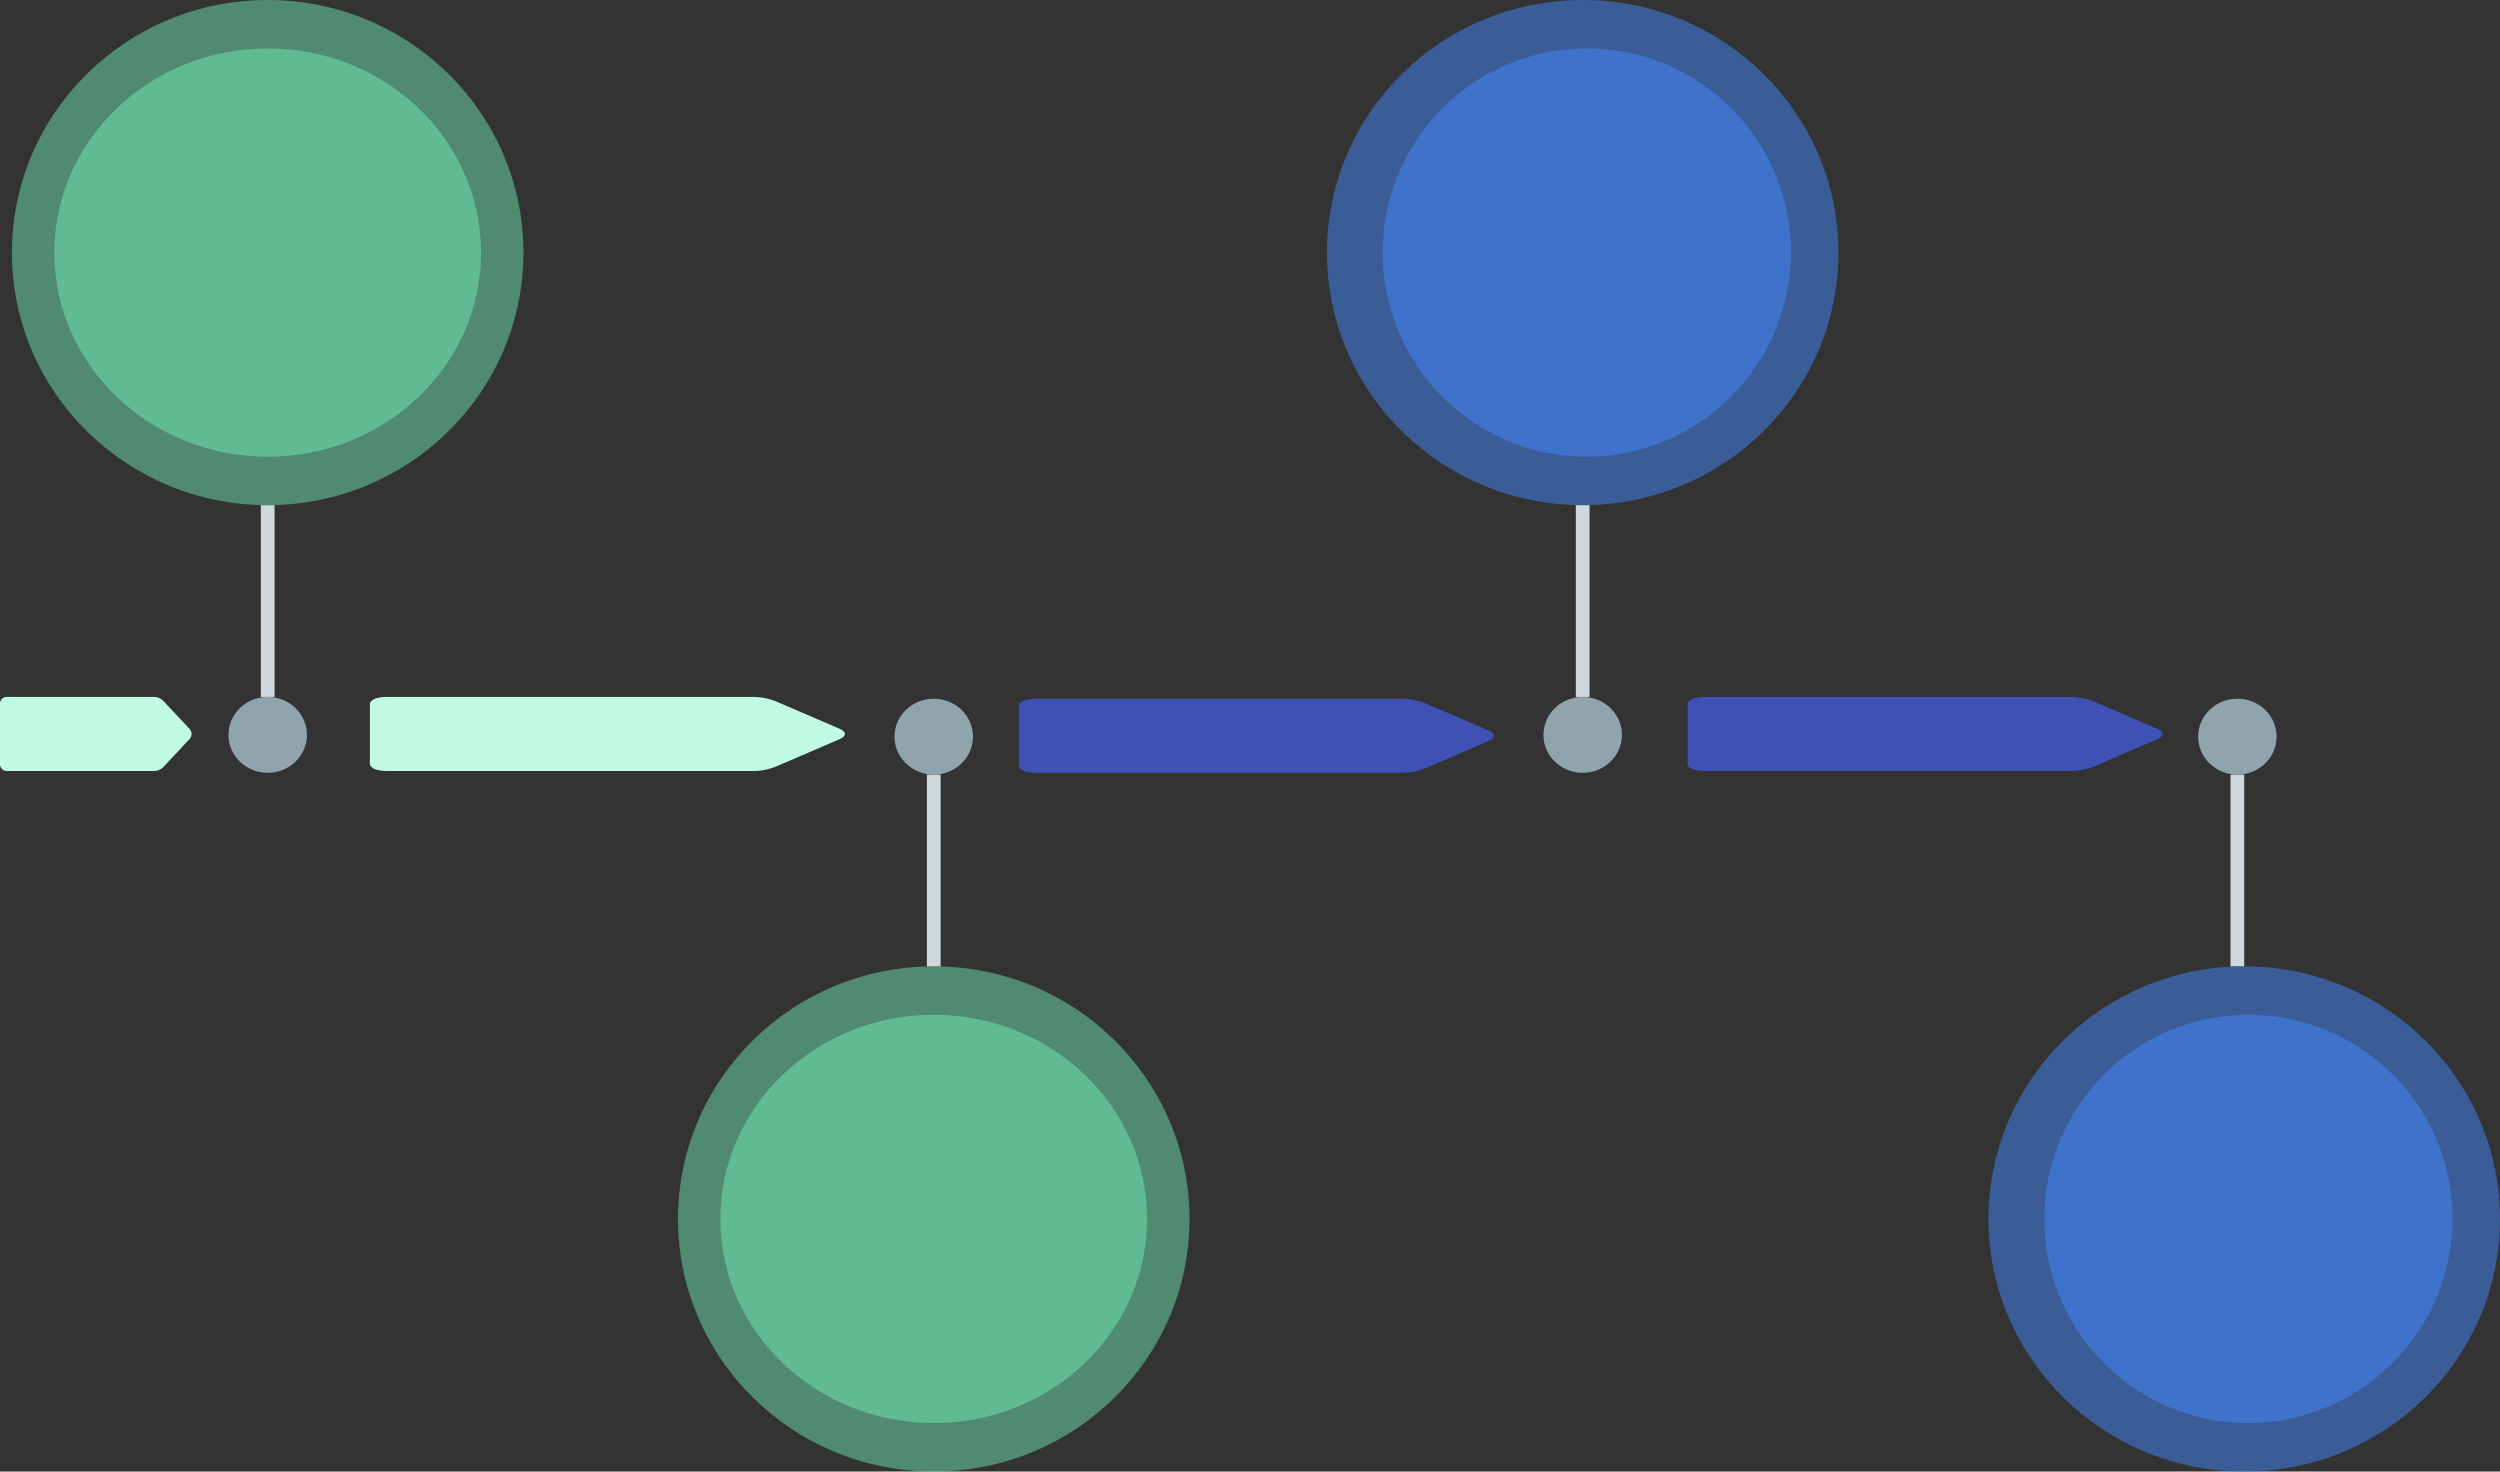 <svg xmlns="http://www.w3.org/2000/svg" width="439.383" height="258.625" viewBox="0 0 439.383 258.625">
  <rect x="0" y="0" width="439.383" height="258.625" fill="#333333" stroke="none"/>
  <g id="Grupo_413" data-name="Grupo 413" transform="translate(-394.771 -19486.928)">
    <ellipse id="Elipse_241" data-name="Elipse 241" cx="6.895" cy="6.669" rx="6.895" ry="6.669" transform="translate(434.924 19609.414)" fill="#90a4ae"/>
    <path id="Trazado_1164" data-name="Trazado 1164" d="M0,0H2.413V33.7H0Z" transform="translate(443.025 19609.414) rotate(180)" fill="#cfd8dc"/>
    <path id="Trazado_1165" data-name="Trazado 1165" d="M32.445,13.021H6.587a2.336,2.336,0,0,1-1.708-.781L.366,7.422a1.318,1.318,0,0,1,0-1.823L4.879.781A2.336,2.336,0,0,1,6.587,0H32.445a1.193,1.193,0,0,1,1.22,1.3V11.719A1.193,1.193,0,0,1,32.445,13.021Z" transform="translate(428.436 19622.436) rotate(-180)" fill="#c0fae1"/>
    <path id="Trazado_1166" data-name="Trazado 1166" d="M80.45,13.021H16.332A10.99,10.99,0,0,1,12.1,12.24L.907,7.422C-.3,6.9-.3,6.12.907,5.6L12.1.781A10.99,10.99,0,0,1,16.332,0H80.45c1.815,0,3.024.521,3.024,1.3V11.719C83.475,12.5,82.265,13.021,80.45,13.021Z" transform="translate(543.252 19622.436) rotate(-180)" fill="#c0fae1"/>
    <path id="Trazado_1167" data-name="Trazado 1167" d="M44.949,0C69.774,0,89.9,19.875,89.9,44.392S69.774,88.785,44.949,88.785,0,68.91,0,44.392,20.125,0,44.949,0Z" transform="translate(486.768 19575.713) rotate(180)" fill="rgba(116,244,190,0.45)"/>
    <path id="Trazado_1173" data-name="Trazado 1173" d="M80.45,13.021H16.332A10.99,10.99,0,0,1,12.1,12.24L.907,7.422C-.3,6.9-.3,6.12.907,5.6L12.1.781A10.99,10.99,0,0,1,16.332,0H80.45c1.815,0,3.024.521,3.024,1.3V11.719C83.475,12.5,82.265,13.021,80.45,13.021Z" transform="translate(774.849 19622.436) rotate(-180)" fill="#3f51b5"/>
    <path id="Trazado_1175" data-name="Trazado 1175" d="M80.45,13.021H16.332A10.99,10.99,0,0,1,12.1,12.24L.907,7.422C-.3,6.9-.3,6.12.907,5.6L12.1.781A10.99,10.99,0,0,1,16.332,0H80.45c1.815,0,3.024.521,3.024,1.3V11.719C83.475,12.5,82.265,13.021,80.45,13.021Z" transform="translate(657.319 19622.75) rotate(-180)" fill="#3f51b5"/>
    <path id="Trazado_1178" data-name="Trazado 1178" d="M37.5,0c20.712,0,37.5,16.063,37.5,35.878S58.215,71.755,37.5,71.755,0,55.692,0,35.878,16.791,0,37.5,0Z" transform="translate(479.322 19567.199) rotate(180)" fill="rgba(116,244,190,0.45)"/>
    <ellipse id="Elipse_245" data-name="Elipse 245" cx="6.895" cy="6.669" rx="6.895" ry="6.669" transform="translate(666.038 19609.414)" fill="#90a4ae"/>
    <path id="Trazado_1179" data-name="Trazado 1179" d="M0,0H2.413V33.7H0Z" transform="translate(674.14 19609.414) rotate(180)" fill="#cfd8dc"/>
    <path id="Trazado_1180" data-name="Trazado 1180" d="M44.949,0C69.774,0,89.9,19.875,89.9,44.392S69.774,88.785,44.949,88.785,0,68.91,0,44.392,20.125,0,44.949,0Z" transform="translate(717.882 19575.713) rotate(180)" fill="rgba(68,138,255,0.49)"/>
    <ellipse id="Elipse_246" data-name="Elipse 246" cx="6.895" cy="6.669" rx="6.895" ry="6.669" transform="translate(565.775 19623.066) rotate(180)" fill="#90a4ae"/>
    <path id="Trazado_1182" data-name="Trazado 1182" d="M0,0H2.413V33.7H0Z" transform="translate(557.673 19623.066)" fill="#cfd8dc"/>
    <path id="Trazado_1183" data-name="Trazado 1183" d="M44.949,0C69.774,0,89.9,19.875,89.9,44.392S69.774,88.785,44.949,88.785,0,68.91,0,44.392,20.125,0,44.949,0Z" transform="translate(513.93 19656.768)" fill="rgba(116,244,190,0.45)"/>
    <path id="Trazado_1184" data-name="Trazado 1184" d="M37.5,0c20.712,0,37.5,16.063,37.5,35.878S58.215,71.755,37.5,71.755,0,55.692,0,35.878,16.791,0,37.5,0Z" transform="translate(521.377 19665.281)" fill="rgba(116,244,190,0.45)"/>
    <ellipse id="Elipse_247" data-name="Elipse 247" cx="6.895" cy="6.669" rx="6.895" ry="6.669" transform="translate(794.893 19623.066) rotate(180)" fill="#90a4ae"/>
    <path id="Trazado_1185" data-name="Trazado 1185" d="M0,0H2.413V33.7H0Z" transform="translate(786.791 19623.066)" fill="#cfd8dc"/>
    <path id="Trazado_1188" data-name="Trazado 1188" d="M36.2,0A35.879,35.879,0,1,1,0,35.878,36.04,36.04,0,0,1,36.2,0Z" transform="translate(709.546 19567.199) rotate(180)" fill="rgba(68,138,255,0.49)"/>
    <path id="Trazado_1189" data-name="Trazado 1189" d="M44.949,0C69.774,0,89.9,19.875,89.9,44.392S69.774,88.785,44.949,88.785,0,68.91,0,44.392,20.125,0,44.949,0Z" transform="translate(834.154 19745.553) rotate(180)" fill="rgba(68,138,255,0.49)"/>
    <path id="Trazado_1190" data-name="Trazado 1190" d="M36.2,0A35.879,35.879,0,1,1,0,35.878,36.04,36.04,0,0,1,36.2,0Z" transform="translate(825.817 19737.039) rotate(180)" fill="rgba(68,138,255,0.49)"/>
  </g>
</svg>
